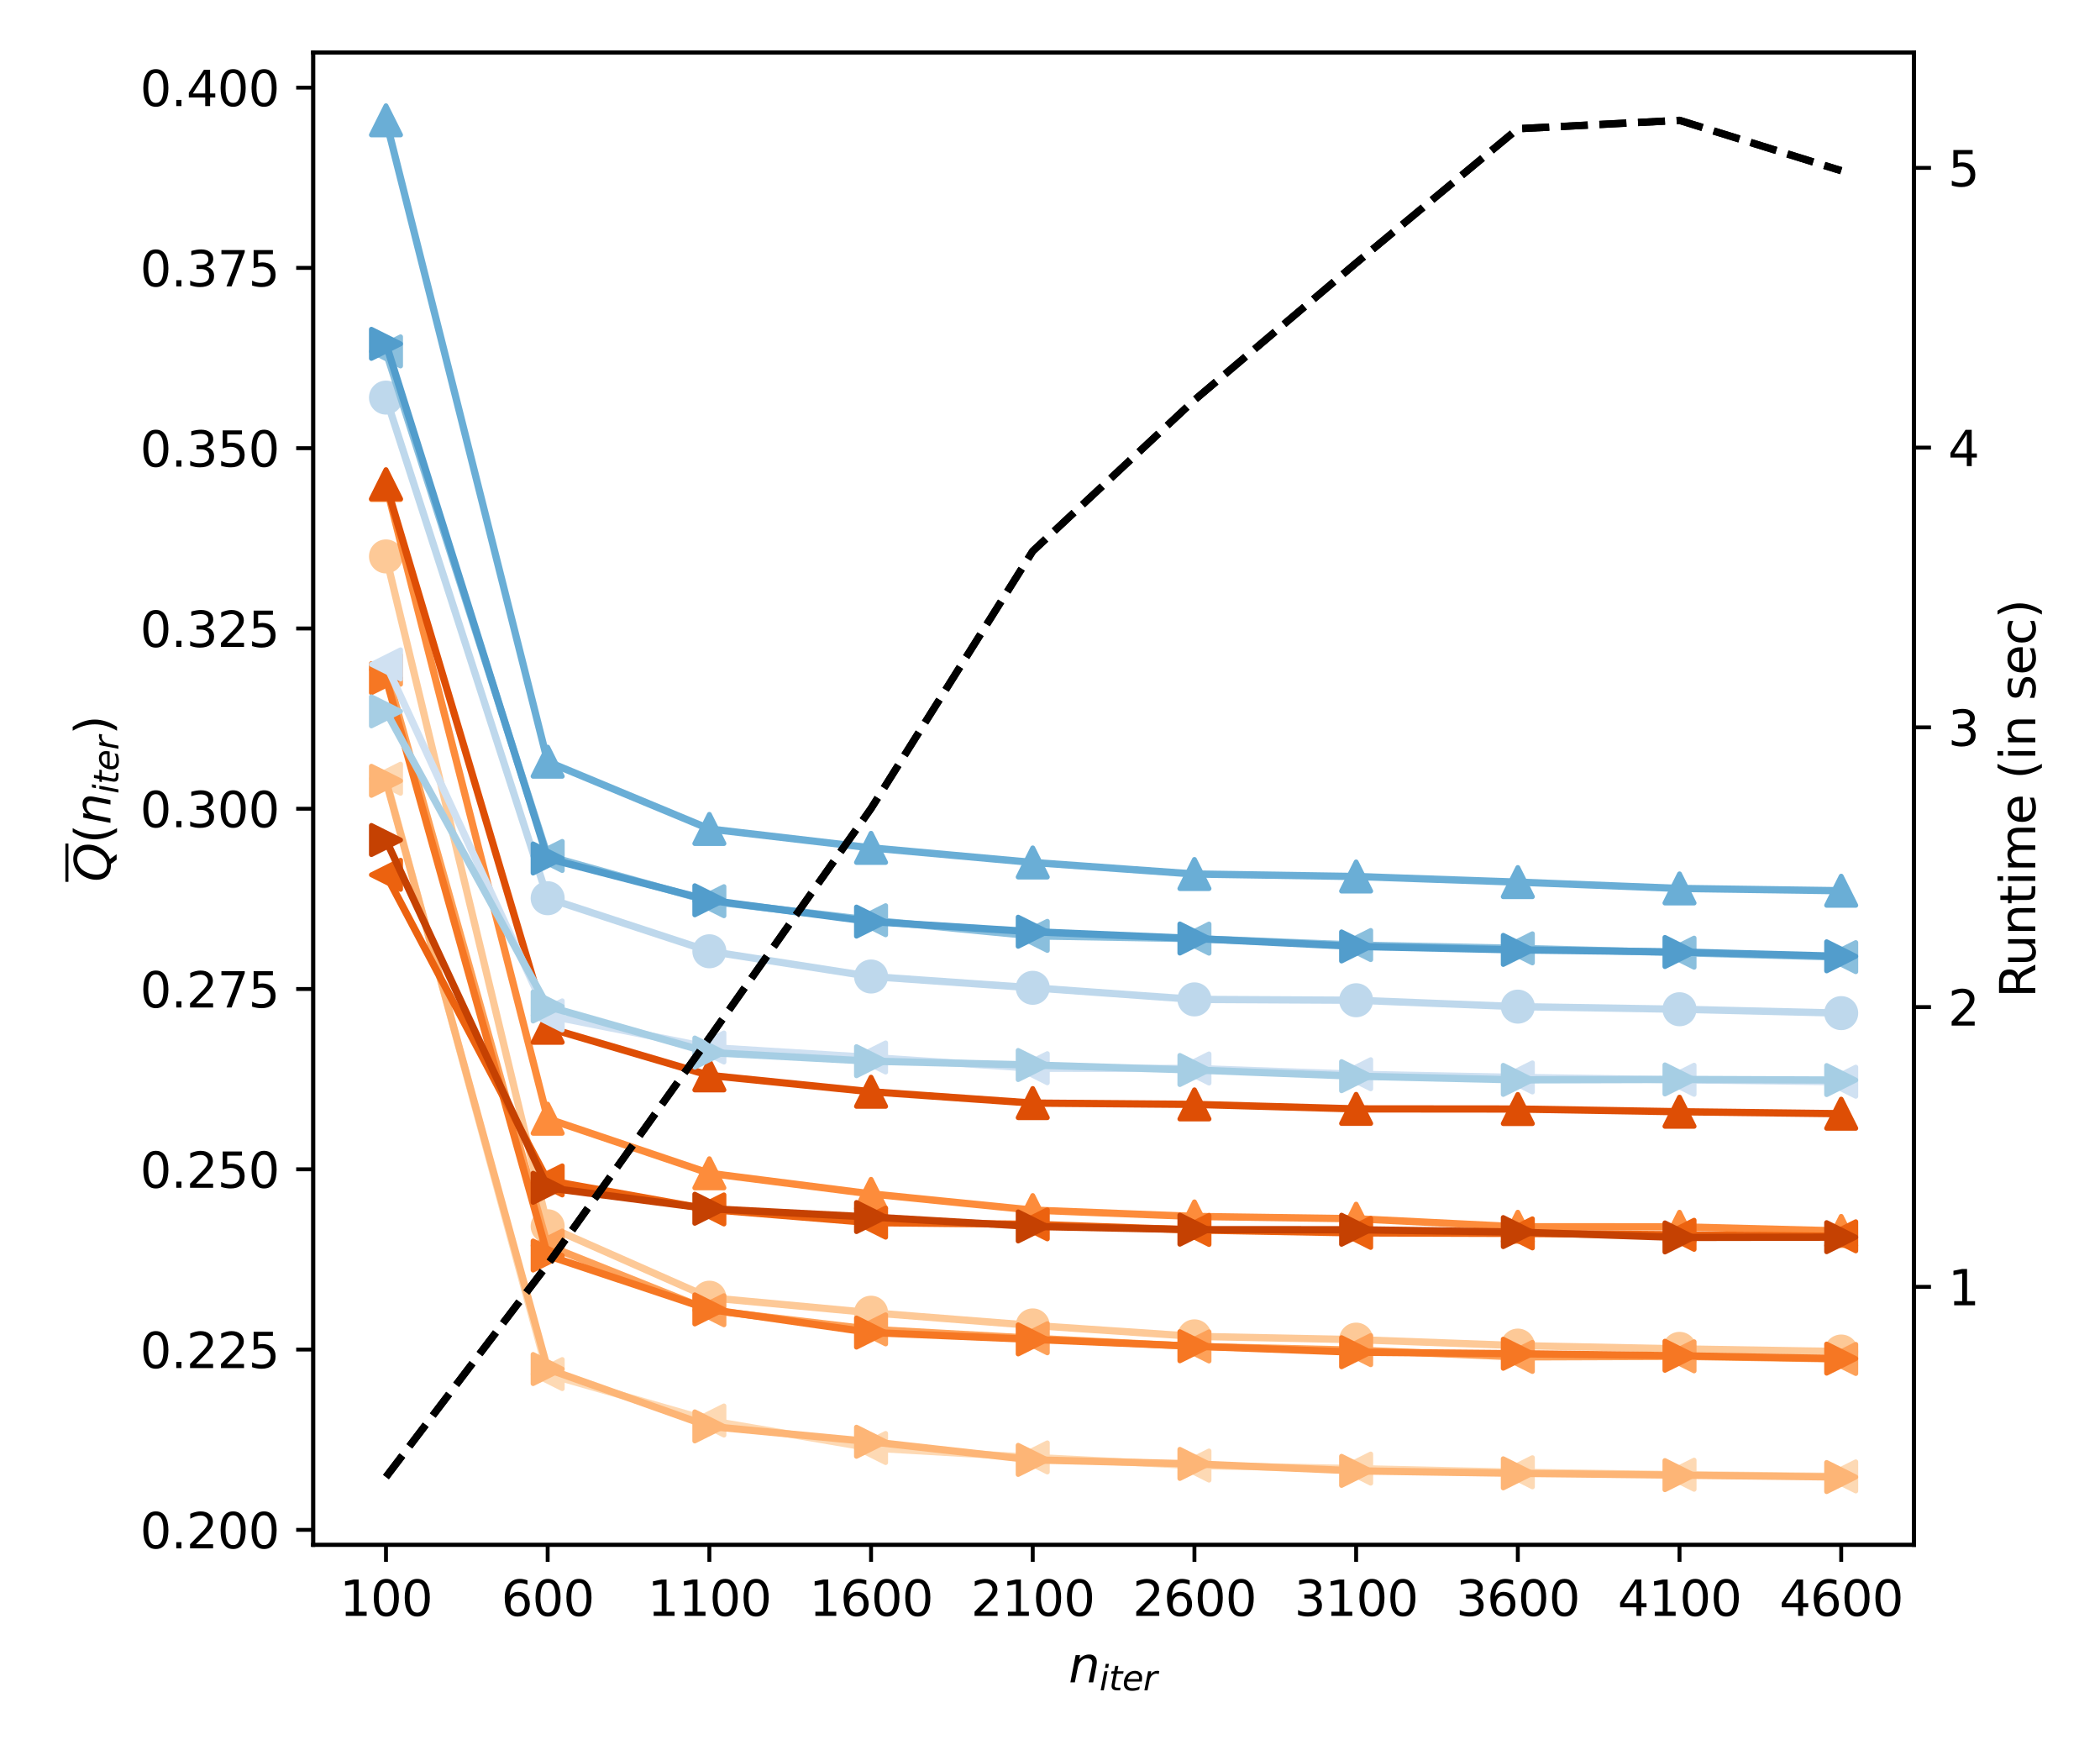 <?xml version="1.0" encoding="utf-8" standalone="no"?>
<!DOCTYPE svg PUBLIC "-//W3C//DTD SVG 1.1//EN"
  "http://www.w3.org/Graphics/SVG/1.1/DTD/svg11.dtd">
<svg xmlns:xlink="http://www.w3.org/1999/xlink" width="432pt" height="360pt" viewBox="0 0 432 360" xmlns="http://www.w3.org/2000/svg" version="1.1">
 <defs>
  <style type="text/css">*{stroke-linejoin: round; stroke-linecap: butt}</style>
 </defs>
 <g id="figure_1">
  <g id="patch_1">
   <path d="M 0 360 
L 432 360 
L 432 0 
L 0 0 
z
" style="fill: #ffffff"/>
  </g>
  <g id="axes_1">
   <g id="patch_2">
    <path d="M 64.433 317.752 
L 393.73 317.752 
L 393.73 10.8 
L 64.433 10.8 
z
" style="fill: #ffffff"/>
   </g>
   <g id="matplotlib.axis_1">
    <g id="xtick_1">
     <g id="line2d_1">
      <defs>
       <path id="m134b77a4bb" d="M 0 0 
L 0 3.5 
" style="stroke: #000000; stroke-width: 0.8"/>
      </defs>
      <g>
       <use xlink:href="#m134b77a4bb" x="79.401" y="317.752" style="stroke: #000000; stroke-width: 0.8"/>
      </g>
     </g>
     <g id="text_1">
      <!-- 100 -->
      <g transform="translate(69.857 332.35) scale(0.1 -0.1)">
       <defs>
        <path id="DejaVuSans-31" d="M 794 531 
L 1825 531 
L 1825 4091 
L 703 3866 
L 703 4441 
L 1819 4666 
L 2450 4666 
L 2450 531 
L 3481 531 
L 3481 0 
L 794 0 
L 794 531 
z
" transform="scale(0.016)"/>
        <path id="DejaVuSans-30" d="M 2034 4250 
Q 1547 4250 1301 3770 
Q 1056 3291 1056 2328 
Q 1056 1369 1301 889 
Q 1547 409 2034 409 
Q 2525 409 2770 889 
Q 3016 1369 3016 2328 
Q 3016 3291 2770 3770 
Q 2525 4250 2034 4250 
z
M 2034 4750 
Q 2819 4750 3233 4129 
Q 3647 3509 3647 2328 
Q 3647 1150 3233 529 
Q 2819 -91 2034 -91 
Q 1250 -91 836 529 
Q 422 1150 422 2328 
Q 422 3509 836 4129 
Q 1250 4750 2034 4750 
z
" transform="scale(0.016)"/>
       </defs>
       <use xlink:href="#DejaVuSans-31"/>
       <use xlink:href="#DejaVuSans-30" x="63.623"/>
       <use xlink:href="#DejaVuSans-30" x="127.246"/>
      </g>
     </g>
    </g>
    <g id="xtick_2">
     <g id="line2d_2">
      <g>
       <use xlink:href="#m134b77a4bb" x="112.663" y="317.752" style="stroke: #000000; stroke-width: 0.8"/>
      </g>
     </g>
     <g id="text_2">
      <!-- 600 -->
      <g transform="translate(103.12 332.35) scale(0.1 -0.1)">
       <defs>
        <path id="DejaVuSans-36" d="M 2113 2584 
Q 1688 2584 1439 2293 
Q 1191 2003 1191 1497 
Q 1191 994 1439 701 
Q 1688 409 2113 409 
Q 2538 409 2786 701 
Q 3034 994 3034 1497 
Q 3034 2003 2786 2293 
Q 2538 2584 2113 2584 
z
M 3366 4563 
L 3366 3988 
Q 3128 4100 2886 4159 
Q 2644 4219 2406 4219 
Q 1781 4219 1451 3797 
Q 1122 3375 1075 2522 
Q 1259 2794 1537 2939 
Q 1816 3084 2150 3084 
Q 2853 3084 3261 2657 
Q 3669 2231 3669 1497 
Q 3669 778 3244 343 
Q 2819 -91 2113 -91 
Q 1303 -91 875 529 
Q 447 1150 447 2328 
Q 447 3434 972 4092 
Q 1497 4750 2381 4750 
Q 2619 4750 2861 4703 
Q 3103 4656 3366 4563 
z
" transform="scale(0.016)"/>
       </defs>
       <use xlink:href="#DejaVuSans-36"/>
       <use xlink:href="#DejaVuSans-30" x="63.623"/>
       <use xlink:href="#DejaVuSans-30" x="127.246"/>
      </g>
     </g>
    </g>
    <g id="xtick_3">
     <g id="line2d_3">
      <g>
       <use xlink:href="#m134b77a4bb" x="145.926" y="317.752" style="stroke: #000000; stroke-width: 0.8"/>
      </g>
     </g>
     <g id="text_3">
      <!-- 1100 -->
      <g transform="translate(133.201 332.35) scale(0.1 -0.1)">
       <use xlink:href="#DejaVuSans-31"/>
       <use xlink:href="#DejaVuSans-31" x="63.623"/>
       <use xlink:href="#DejaVuSans-30" x="127.246"/>
       <use xlink:href="#DejaVuSans-30" x="190.869"/>
      </g>
     </g>
    </g>
    <g id="xtick_4">
     <g id="line2d_4">
      <g>
       <use xlink:href="#m134b77a4bb" x="179.188" y="317.752" style="stroke: #000000; stroke-width: 0.8"/>
      </g>
     </g>
     <g id="text_4">
      <!-- 1600 -->
      <g transform="translate(166.463 332.35) scale(0.1 -0.1)">
       <use xlink:href="#DejaVuSans-31"/>
       <use xlink:href="#DejaVuSans-36" x="63.623"/>
       <use xlink:href="#DejaVuSans-30" x="127.246"/>
       <use xlink:href="#DejaVuSans-30" x="190.869"/>
      </g>
     </g>
    </g>
    <g id="xtick_5">
     <g id="line2d_5">
      <g>
       <use xlink:href="#m134b77a4bb" x="212.45" y="317.752" style="stroke: #000000; stroke-width: 0.8"/>
      </g>
     </g>
     <g id="text_5">
      <!-- 2100 -->
      <g transform="translate(199.725 332.35) scale(0.1 -0.1)">
       <defs>
        <path id="DejaVuSans-32" d="M 1228 531 
L 3431 531 
L 3431 0 
L 469 0 
L 469 531 
Q 828 903 1448 1529 
Q 2069 2156 2228 2338 
Q 2531 2678 2651 2914 
Q 2772 3150 2772 3378 
Q 2772 3750 2511 3984 
Q 2250 4219 1831 4219 
Q 1534 4219 1204 4116 
Q 875 4013 500 3803 
L 500 4441 
Q 881 4594 1212 4672 
Q 1544 4750 1819 4750 
Q 2544 4750 2975 4387 
Q 3406 4025 3406 3419 
Q 3406 3131 3298 2873 
Q 3191 2616 2906 2266 
Q 2828 2175 2409 1742 
Q 1991 1309 1228 531 
z
" transform="scale(0.016)"/>
       </defs>
       <use xlink:href="#DejaVuSans-32"/>
       <use xlink:href="#DejaVuSans-31" x="63.623"/>
       <use xlink:href="#DejaVuSans-30" x="127.246"/>
       <use xlink:href="#DejaVuSans-30" x="190.869"/>
      </g>
     </g>
    </g>
    <g id="xtick_6">
     <g id="line2d_6">
      <g>
       <use xlink:href="#m134b77a4bb" x="245.713" y="317.752" style="stroke: #000000; stroke-width: 0.8"/>
      </g>
     </g>
     <g id="text_6">
      <!-- 2600 -->
      <g transform="translate(232.988 332.35) scale(0.1 -0.1)">
       <use xlink:href="#DejaVuSans-32"/>
       <use xlink:href="#DejaVuSans-36" x="63.623"/>
       <use xlink:href="#DejaVuSans-30" x="127.246"/>
       <use xlink:href="#DejaVuSans-30" x="190.869"/>
      </g>
     </g>
    </g>
    <g id="xtick_7">
     <g id="line2d_7">
      <g>
       <use xlink:href="#m134b77a4bb" x="278.975" y="317.752" style="stroke: #000000; stroke-width: 0.8"/>
      </g>
     </g>
     <g id="text_7">
      <!-- 3100 -->
      <g transform="translate(266.25 332.35) scale(0.1 -0.1)">
       <defs>
        <path id="DejaVuSans-33" d="M 2597 2516 
Q 3050 2419 3304 2112 
Q 3559 1806 3559 1356 
Q 3559 666 3084 287 
Q 2609 -91 1734 -91 
Q 1441 -91 1130 -33 
Q 819 25 488 141 
L 488 750 
Q 750 597 1062 519 
Q 1375 441 1716 441 
Q 2309 441 2620 675 
Q 2931 909 2931 1356 
Q 2931 1769 2642 2001 
Q 2353 2234 1838 2234 
L 1294 2234 
L 1294 2753 
L 1863 2753 
Q 2328 2753 2575 2939 
Q 2822 3125 2822 3475 
Q 2822 3834 2567 4026 
Q 2313 4219 1838 4219 
Q 1578 4219 1281 4162 
Q 984 4106 628 3988 
L 628 4550 
Q 988 4650 1302 4700 
Q 1616 4750 1894 4750 
Q 2613 4750 3031 4423 
Q 3450 4097 3450 3541 
Q 3450 3153 3228 2886 
Q 3006 2619 2597 2516 
z
" transform="scale(0.016)"/>
       </defs>
       <use xlink:href="#DejaVuSans-33"/>
       <use xlink:href="#DejaVuSans-31" x="63.623"/>
       <use xlink:href="#DejaVuSans-30" x="127.246"/>
       <use xlink:href="#DejaVuSans-30" x="190.869"/>
      </g>
     </g>
    </g>
    <g id="xtick_8">
     <g id="line2d_8">
      <g>
       <use xlink:href="#m134b77a4bb" x="312.237" y="317.752" style="stroke: #000000; stroke-width: 0.8"/>
      </g>
     </g>
     <g id="text_8">
      <!-- 3600 -->
      <g transform="translate(299.512 332.35) scale(0.1 -0.1)">
       <use xlink:href="#DejaVuSans-33"/>
       <use xlink:href="#DejaVuSans-36" x="63.623"/>
       <use xlink:href="#DejaVuSans-30" x="127.246"/>
       <use xlink:href="#DejaVuSans-30" x="190.869"/>
      </g>
     </g>
    </g>
    <g id="xtick_9">
     <g id="line2d_9">
      <g>
       <use xlink:href="#m134b77a4bb" x="345.5" y="317.752" style="stroke: #000000; stroke-width: 0.8"/>
      </g>
     </g>
     <g id="text_9">
      <!-- 4100 -->
      <g transform="translate(332.775 332.35) scale(0.1 -0.1)">
       <defs>
        <path id="DejaVuSans-34" d="M 2419 4116 
L 825 1625 
L 2419 1625 
L 2419 4116 
z
M 2253 4666 
L 3047 4666 
L 3047 1625 
L 3713 1625 
L 3713 1100 
L 3047 1100 
L 3047 0 
L 2419 0 
L 2419 1100 
L 313 1100 
L 313 1709 
L 2253 4666 
z
" transform="scale(0.016)"/>
       </defs>
       <use xlink:href="#DejaVuSans-34"/>
       <use xlink:href="#DejaVuSans-31" x="63.623"/>
       <use xlink:href="#DejaVuSans-30" x="127.246"/>
       <use xlink:href="#DejaVuSans-30" x="190.869"/>
      </g>
     </g>
    </g>
    <g id="xtick_10">
     <g id="line2d_10">
      <g>
       <use xlink:href="#m134b77a4bb" x="378.762" y="317.752" style="stroke: #000000; stroke-width: 0.8"/>
      </g>
     </g>
     <g id="text_10">
      <!-- 4600 -->
      <g transform="translate(366.037 332.35) scale(0.1 -0.1)">
       <use xlink:href="#DejaVuSans-34"/>
       <use xlink:href="#DejaVuSans-36" x="63.623"/>
       <use xlink:href="#DejaVuSans-30" x="127.246"/>
       <use xlink:href="#DejaVuSans-30" x="190.869"/>
      </g>
     </g>
    </g>
    <g id="text_11">
     <!-- $n_{iter}$ -->
     <g transform="translate(219.832 346.029) scale(0.1 -0.1)">
      <defs>
       <path id="DejaVuSans-Oblique-6e" d="M 3566 2113 
L 3156 0 
L 2578 0 
L 2988 2091 
Q 3016 2238 3031 2350 
Q 3047 2463 3047 2528 
Q 3047 2791 2881 2937 
Q 2716 3084 2419 3084 
Q 1956 3084 1622 2776 
Q 1288 2469 1184 1941 
L 800 0 
L 225 0 
L 903 3500 
L 1478 3500 
L 1363 2950 
Q 1603 3253 1940 3418 
Q 2278 3584 2650 3584 
Q 3113 3584 3367 3334 
Q 3622 3084 3622 2631 
Q 3622 2519 3608 2391 
Q 3594 2263 3566 2113 
z
" transform="scale(0.016)"/>
       <path id="DejaVuSans-Oblique-69" d="M 1172 4863 
L 1747 4863 
L 1606 4134 
L 1031 4134 
L 1172 4863 
z
M 909 3500 
L 1484 3500 
L 800 0 
L 225 0 
L 909 3500 
z
" transform="scale(0.016)"/>
       <path id="DejaVuSans-Oblique-74" d="M 2706 3500 
L 2619 3053 
L 1472 3053 
L 1100 1153 
Q 1081 1047 1072 975 
Q 1063 903 1063 863 
Q 1063 663 1183 572 
Q 1303 481 1569 481 
L 2150 481 
L 2053 0 
L 1503 0 
Q 991 0 739 200 
Q 488 400 488 806 
Q 488 878 497 964 
Q 506 1050 525 1153 
L 897 3053 
L 409 3053 
L 500 3500 
L 978 3500 
L 1172 4494 
L 1747 4494 
L 1556 3500 
L 2706 3500 
z
" transform="scale(0.016)"/>
       <path id="DejaVuSans-Oblique-65" d="M 3078 2063 
Q 3088 2113 3092 2166 
Q 3097 2219 3097 2272 
Q 3097 2653 2873 2875 
Q 2650 3097 2266 3097 
Q 1838 3097 1509 2826 
Q 1181 2556 1013 2059 
L 3078 2063 
z
M 3578 1613 
L 903 1613 
Q 884 1494 878 1425 
Q 872 1356 872 1306 
Q 872 872 1139 634 
Q 1406 397 1894 397 
Q 2269 397 2603 481 
Q 2938 566 3225 728 
L 3116 159 
Q 2806 34 2476 -28 
Q 2147 -91 1806 -91 
Q 1078 -91 686 257 
Q 294 606 294 1247 
Q 294 1794 489 2264 
Q 684 2734 1063 3103 
Q 1306 3334 1642 3459 
Q 1978 3584 2356 3584 
Q 2950 3584 3301 3228 
Q 3653 2872 3653 2272 
Q 3653 2128 3634 1964 
Q 3616 1800 3578 1613 
z
" transform="scale(0.016)"/>
       <path id="DejaVuSans-Oblique-72" d="M 2853 2969 
Q 2766 3016 2653 3041 
Q 2541 3066 2413 3066 
Q 1953 3066 1609 2717 
Q 1266 2369 1153 1784 
L 800 0 
L 225 0 
L 909 3500 
L 1484 3500 
L 1375 2956 
Q 1603 3259 1920 3421 
Q 2238 3584 2597 3584 
Q 2691 3584 2781 3573 
Q 2872 3563 2963 3538 
L 2853 2969 
z
" transform="scale(0.016)"/>
      </defs>
      <use xlink:href="#DejaVuSans-Oblique-6e"/>
      <use xlink:href="#DejaVuSans-Oblique-69" transform="translate(63.379 -16.406) scale(0.7)"/>
      <use xlink:href="#DejaVuSans-Oblique-74" transform="translate(82.827 -16.406) scale(0.7)"/>
      <use xlink:href="#DejaVuSans-Oblique-65" transform="translate(110.273 -16.406) scale(0.7)"/>
      <use xlink:href="#DejaVuSans-Oblique-72" transform="translate(153.34 -16.406) scale(0.7)"/>
     </g>
    </g>
   </g>
   <g id="matplotlib.axis_2">
    <g id="ytick_1">
     <g id="line2d_11">
      <defs>
       <path id="m4647ab9782" d="M 0 0 
L -3.5 0 
" style="stroke: #000000; stroke-width: 0.8"/>
      </defs>
      <g>
       <use xlink:href="#m4647ab9782" x="64.433" y="314.664" style="stroke: #000000; stroke-width: 0.8"/>
      </g>
     </g>
     <g id="text_12">
      <!-- 0.200 -->
      <g transform="translate(28.805 318.463) scale(0.1 -0.1)">
       <defs>
        <path id="DejaVuSans-2e" d="M 684 794 
L 1344 794 
L 1344 0 
L 684 0 
L 684 794 
z
" transform="scale(0.016)"/>
       </defs>
       <use xlink:href="#DejaVuSans-30"/>
       <use xlink:href="#DejaVuSans-2e" x="63.623"/>
       <use xlink:href="#DejaVuSans-32" x="95.41"/>
       <use xlink:href="#DejaVuSans-30" x="159.033"/>
       <use xlink:href="#DejaVuSans-30" x="222.656"/>
      </g>
     </g>
    </g>
    <g id="ytick_2">
     <g id="line2d_12">
      <g>
       <use xlink:href="#m4647ab9782" x="64.433" y="277.583" style="stroke: #000000; stroke-width: 0.8"/>
      </g>
     </g>
     <g id="text_13">
      <!-- 0.225 -->
      <g transform="translate(28.805 281.383) scale(0.1 -0.1)">
       <defs>
        <path id="DejaVuSans-35" d="M 691 4666 
L 3169 4666 
L 3169 4134 
L 1269 4134 
L 1269 2991 
Q 1406 3038 1543 3061 
Q 1681 3084 1819 3084 
Q 2600 3084 3056 2656 
Q 3513 2228 3513 1497 
Q 3513 744 3044 326 
Q 2575 -91 1722 -91 
Q 1428 -91 1123 -41 
Q 819 9 494 109 
L 494 744 
Q 775 591 1075 516 
Q 1375 441 1709 441 
Q 2250 441 2565 725 
Q 2881 1009 2881 1497 
Q 2881 1984 2565 2268 
Q 2250 2553 1709 2553 
Q 1456 2553 1204 2497 
Q 953 2441 691 2322 
L 691 4666 
z
" transform="scale(0.016)"/>
       </defs>
       <use xlink:href="#DejaVuSans-30"/>
       <use xlink:href="#DejaVuSans-2e" x="63.623"/>
       <use xlink:href="#DejaVuSans-32" x="95.41"/>
       <use xlink:href="#DejaVuSans-32" x="159.033"/>
       <use xlink:href="#DejaVuSans-35" x="222.656"/>
      </g>
     </g>
    </g>
    <g id="ytick_3">
     <g id="line2d_13">
      <g>
       <use xlink:href="#m4647ab9782" x="64.433" y="240.503" style="stroke: #000000; stroke-width: 0.8"/>
      </g>
     </g>
     <g id="text_14">
      <!-- 0.250 -->
      <g transform="translate(28.805 244.302) scale(0.1 -0.1)">
       <use xlink:href="#DejaVuSans-30"/>
       <use xlink:href="#DejaVuSans-2e" x="63.623"/>
       <use xlink:href="#DejaVuSans-32" x="95.41"/>
       <use xlink:href="#DejaVuSans-35" x="159.033"/>
       <use xlink:href="#DejaVuSans-30" x="222.656"/>
      </g>
     </g>
    </g>
    <g id="ytick_4">
     <g id="line2d_14">
      <g>
       <use xlink:href="#m4647ab9782" x="64.433" y="203.423" style="stroke: #000000; stroke-width: 0.8"/>
      </g>
     </g>
     <g id="text_15">
      <!-- 0.275 -->
      <g transform="translate(28.805 207.222) scale(0.1 -0.1)">
       <defs>
        <path id="DejaVuSans-37" d="M 525 4666 
L 3525 4666 
L 3525 4397 
L 1831 0 
L 1172 0 
L 2766 4134 
L 525 4134 
L 525 4666 
z
" transform="scale(0.016)"/>
       </defs>
       <use xlink:href="#DejaVuSans-30"/>
       <use xlink:href="#DejaVuSans-2e" x="63.623"/>
       <use xlink:href="#DejaVuSans-32" x="95.41"/>
       <use xlink:href="#DejaVuSans-37" x="159.033"/>
       <use xlink:href="#DejaVuSans-35" x="222.656"/>
      </g>
     </g>
    </g>
    <g id="ytick_5">
     <g id="line2d_15">
      <g>
       <use xlink:href="#m4647ab9782" x="64.433" y="166.343" style="stroke: #000000; stroke-width: 0.8"/>
      </g>
     </g>
     <g id="text_16">
      <!-- 0.300 -->
      <g transform="translate(28.805 170.142) scale(0.1 -0.1)">
       <use xlink:href="#DejaVuSans-30"/>
       <use xlink:href="#DejaVuSans-2e" x="63.623"/>
       <use xlink:href="#DejaVuSans-33" x="95.41"/>
       <use xlink:href="#DejaVuSans-30" x="159.033"/>
       <use xlink:href="#DejaVuSans-30" x="222.656"/>
      </g>
     </g>
    </g>
    <g id="ytick_6">
     <g id="line2d_16">
      <g>
       <use xlink:href="#m4647ab9782" x="64.433" y="129.263" style="stroke: #000000; stroke-width: 0.8"/>
      </g>
     </g>
     <g id="text_17">
      <!-- 0.325 -->
      <g transform="translate(28.805 133.062) scale(0.1 -0.1)">
       <use xlink:href="#DejaVuSans-30"/>
       <use xlink:href="#DejaVuSans-2e" x="63.623"/>
       <use xlink:href="#DejaVuSans-33" x="95.41"/>
       <use xlink:href="#DejaVuSans-32" x="159.033"/>
       <use xlink:href="#DejaVuSans-35" x="222.656"/>
      </g>
     </g>
    </g>
    <g id="ytick_7">
     <g id="line2d_17">
      <g>
       <use xlink:href="#m4647ab9782" x="64.433" y="92.182" style="stroke: #000000; stroke-width: 0.8"/>
      </g>
     </g>
     <g id="text_18">
      <!-- 0.350 -->
      <g transform="translate(28.805 95.982) scale(0.1 -0.1)">
       <use xlink:href="#DejaVuSans-30"/>
       <use xlink:href="#DejaVuSans-2e" x="63.623"/>
       <use xlink:href="#DejaVuSans-33" x="95.41"/>
       <use xlink:href="#DejaVuSans-35" x="159.033"/>
       <use xlink:href="#DejaVuSans-30" x="222.656"/>
      </g>
     </g>
    </g>
    <g id="ytick_8">
     <g id="line2d_18">
      <g>
       <use xlink:href="#m4647ab9782" x="64.433" y="55.102" style="stroke: #000000; stroke-width: 0.8"/>
      </g>
     </g>
     <g id="text_19">
      <!-- 0.375 -->
      <g transform="translate(28.805 58.901) scale(0.1 -0.1)">
       <use xlink:href="#DejaVuSans-30"/>
       <use xlink:href="#DejaVuSans-2e" x="63.623"/>
       <use xlink:href="#DejaVuSans-33" x="95.41"/>
       <use xlink:href="#DejaVuSans-37" x="159.033"/>
       <use xlink:href="#DejaVuSans-35" x="222.656"/>
      </g>
     </g>
    </g>
    <g id="ytick_9">
     <g id="line2d_19">
      <g>
       <use xlink:href="#m4647ab9782" x="64.433" y="18.022" style="stroke: #000000; stroke-width: 0.8"/>
      </g>
     </g>
     <g id="text_20">
      <!-- 0.400 -->
      <g transform="translate(28.805 21.821) scale(0.1 -0.1)">
       <use xlink:href="#DejaVuSans-30"/>
       <use xlink:href="#DejaVuSans-2e" x="63.623"/>
       <use xlink:href="#DejaVuSans-34" x="95.41"/>
       <use xlink:href="#DejaVuSans-30" x="159.033"/>
       <use xlink:href="#DejaVuSans-30" x="222.656"/>
      </g>
     </g>
    </g>
    <g id="text_21">
     <!-- $\overline{Q}$($n_{iter}$) -->
     <g transform="translate(22.725 181.376) rotate(-90) scale(0.1 -0.1)">
      <defs>
       <path id="DejaVuSans-Oblique-51" d="M 2309 -84 
Q 2275 -88 2237 -89 
Q 2200 -91 2125 -91 
Q 1250 -91 756 411 
Q 263 913 263 1797 
Q 263 2319 452 2844 
Q 641 3369 978 3788 
Q 1369 4269 1858 4509 
Q 2347 4750 2938 4750 
Q 3794 4750 4287 4245 
Q 4781 3741 4781 2869 
Q 4781 1928 4265 1147 
Q 3750 366 2919 44 
L 3553 -825 
L 2847 -825 
L 2309 -84 
z
M 2919 4238 
Q 2400 4238 2003 3986 
Q 1606 3734 1313 3219 
Q 1125 2891 1026 2522 
Q 928 2153 928 1778 
Q 928 1128 1239 775 
Q 1550 422 2119 422 
Q 2631 422 3032 676 
Q 3434 931 3719 1434 
Q 3909 1772 4009 2142 
Q 4109 2513 4109 2881 
Q 4109 3528 3796 3883 
Q 3484 4238 2919 4238 
z
" transform="scale(0.016)"/>
       <path id="DejaVuSans-28" d="M 1984 4856 
Q 1566 4138 1362 3434 
Q 1159 2731 1159 2009 
Q 1159 1288 1364 580 
Q 1569 -128 1984 -844 
L 1484 -844 
Q 1016 -109 783 600 
Q 550 1309 550 2009 
Q 550 2706 781 3412 
Q 1013 4119 1484 4856 
L 1984 4856 
z
" transform="scale(0.016)"/>
       <path id="DejaVuSans-29" d="M 513 4856 
L 1013 4856 
Q 1481 4119 1714 3412 
Q 1947 2706 1947 2009 
Q 1947 1309 1714 600 
Q 1481 -109 1013 -844 
L 513 -844 
Q 928 -128 1133 580 
Q 1338 1288 1338 2009 
Q 1338 2731 1133 3434 
Q 928 4138 513 4856 
z
" transform="scale(0.016)"/>
      </defs>
      <use xlink:href="#DejaVuSans-Oblique-51" transform="translate(0 0.531)"/>
      <use xlink:href="#DejaVuSans-28" transform="translate(78.711 0.031)"/>
      <use xlink:href="#DejaVuSans-Oblique-6e" transform="translate(117.725 0.031)"/>
      <use xlink:href="#DejaVuSans-Oblique-69" transform="translate(181.104 -16.375) scale(0.7)"/>
      <use xlink:href="#DejaVuSans-Oblique-74" transform="translate(200.552 -16.375) scale(0.7)"/>
      <use xlink:href="#DejaVuSans-Oblique-65" transform="translate(227.998 -16.375) scale(0.7)"/>
      <use xlink:href="#DejaVuSans-Oblique-72" transform="translate(271.064 -16.375) scale(0.7)"/>
      <use xlink:href="#DejaVuSans-29" transform="translate(302.578 0.031)"/>
      <path d="M 0 86.5 
L 0 92.75 
L 78.711 92.75 
L 78.711 86.5 
L 0 86.5 
z
"/>
     </g>
    </g>
   </g>
   <g id="line2d_20">
    <path d="M 79.401 160.169 
L 112.663 282.623 
L 145.926 292.177 
L 179.188 297.827 
L 212.45 299.763 
L 245.713 301.435 
L 278.975 302.065 
L 312.237 302.818 
L 345.5 303.322 
L 378.762 303.671 
" clip-path="url(#p1f8393f493)" style="fill: none; stroke: #fdd9b4; stroke-width: 1.5; stroke-linecap: square"/>
    <defs>
     <path id="m32f7751bef" d="M -3 -0 
L 3 3 
L 3 -3 
z
" style="stroke: #fdd9b4; stroke-linejoin: miter"/>
    </defs>
    <g clip-path="url(#p1f8393f493)">
     <use xlink:href="#m32f7751bef" x="79.401" y="160.169" style="fill: #fdd9b4; stroke: #fdd9b4; stroke-linejoin: miter"/>
     <use xlink:href="#m32f7751bef" x="112.663" y="282.623" style="fill: #fdd9b4; stroke: #fdd9b4; stroke-linejoin: miter"/>
     <use xlink:href="#m32f7751bef" x="145.926" y="292.177" style="fill: #fdd9b4; stroke: #fdd9b4; stroke-linejoin: miter"/>
     <use xlink:href="#m32f7751bef" x="179.188" y="297.827" style="fill: #fdd9b4; stroke: #fdd9b4; stroke-linejoin: miter"/>
     <use xlink:href="#m32f7751bef" x="212.45" y="299.763" style="fill: #fdd9b4; stroke: #fdd9b4; stroke-linejoin: miter"/>
     <use xlink:href="#m32f7751bef" x="245.713" y="301.435" style="fill: #fdd9b4; stroke: #fdd9b4; stroke-linejoin: miter"/>
     <use xlink:href="#m32f7751bef" x="278.975" y="302.065" style="fill: #fdd9b4; stroke: #fdd9b4; stroke-linejoin: miter"/>
     <use xlink:href="#m32f7751bef" x="312.237" y="302.818" style="fill: #fdd9b4; stroke: #fdd9b4; stroke-linejoin: miter"/>
     <use xlink:href="#m32f7751bef" x="345.5" y="303.322" style="fill: #fdd9b4; stroke: #fdd9b4; stroke-linejoin: miter"/>
     <use xlink:href="#m32f7751bef" x="378.762" y="303.671" style="fill: #fdd9b4; stroke: #fdd9b4; stroke-linejoin: miter"/>
    </g>
   </g>
   <g id="line2d_21">
    <path d="M 79.401 114.447 
L 112.663 252.216 
L 145.926 266.914 
L 179.188 270.003 
L 212.45 272.616 
L 245.713 274.864 
L 278.975 275.539 
L 312.237 276.763 
L 345.5 277.439 
L 378.762 277.986 
" clip-path="url(#p1f8393f493)" style="fill: none; stroke: #fdc997; stroke-width: 1.5; stroke-linecap: square"/>
    <defs>
     <path id="m9e23871d96" d="M 0 3 
C 0.796 3 1.559 2.684 2.121 2.121 
C 2.684 1.559 3 0.796 3 0 
C 3 -0.796 2.684 -1.559 2.121 -2.121 
C 1.559 -2.684 0.796 -3 0 -3 
C -0.796 -3 -1.559 -2.684 -2.121 -2.121 
C -2.684 -1.559 -3 -0.796 -3 0 
C -3 0.796 -2.684 1.559 -2.121 2.121 
C -1.559 2.684 -0.796 3 0 3 
z
" style="stroke: #fdc997"/>
    </defs>
    <g clip-path="url(#p1f8393f493)">
     <use xlink:href="#m9e23871d96" x="79.401" y="114.447" style="fill: #fdc997; stroke: #fdc997"/>
     <use xlink:href="#m9e23871d96" x="112.663" y="252.216" style="fill: #fdc997; stroke: #fdc997"/>
     <use xlink:href="#m9e23871d96" x="145.926" y="266.914" style="fill: #fdc997; stroke: #fdc997"/>
     <use xlink:href="#m9e23871d96" x="179.188" y="270.003" style="fill: #fdc997; stroke: #fdc997"/>
     <use xlink:href="#m9e23871d96" x="212.45" y="272.616" style="fill: #fdc997; stroke: #fdc997"/>
     <use xlink:href="#m9e23871d96" x="245.713" y="274.864" style="fill: #fdc997; stroke: #fdc997"/>
     <use xlink:href="#m9e23871d96" x="278.975" y="275.539" style="fill: #fdc997; stroke: #fdc997"/>
     <use xlink:href="#m9e23871d96" x="312.237" y="276.763" style="fill: #fdc997; stroke: #fdc997"/>
     <use xlink:href="#m9e23871d96" x="345.5" y="277.439" style="fill: #fdc997; stroke: #fdc997"/>
     <use xlink:href="#m9e23871d96" x="378.762" y="277.986" style="fill: #fdc997; stroke: #fdc997"/>
    </g>
   </g>
   <g id="line2d_22">
    <path d="M 79.401 160.6 
L 112.663 281.583 
L 145.926 293.384 
L 179.188 296.542 
L 212.45 300.27 
L 245.713 301.098 
L 278.975 302.528 
L 312.237 303.036 
L 345.5 303.409 
L 378.762 303.8 
" clip-path="url(#p1f8393f493)" style="fill: none; stroke: #fdb576; stroke-width: 1.5; stroke-linecap: square"/>
    <defs>
     <path id="m7799d28bec" d="M 3 0 
L -3 -3 
L -3 3 
z
" style="stroke: #fdb576; stroke-linejoin: miter"/>
    </defs>
    <g clip-path="url(#p1f8393f493)">
     <use xlink:href="#m7799d28bec" x="79.401" y="160.6" style="fill: #fdb576; stroke: #fdb576; stroke-linejoin: miter"/>
     <use xlink:href="#m7799d28bec" x="112.663" y="281.583" style="fill: #fdb576; stroke: #fdb576; stroke-linejoin: miter"/>
     <use xlink:href="#m7799d28bec" x="145.926" y="293.384" style="fill: #fdb576; stroke: #fdb576; stroke-linejoin: miter"/>
     <use xlink:href="#m7799d28bec" x="179.188" y="296.542" style="fill: #fdb576; stroke: #fdb576; stroke-linejoin: miter"/>
     <use xlink:href="#m7799d28bec" x="212.45" y="300.27" style="fill: #fdb576; stroke: #fdb576; stroke-linejoin: miter"/>
     <use xlink:href="#m7799d28bec" x="245.713" y="301.098" style="fill: #fdb576; stroke: #fdb576; stroke-linejoin: miter"/>
     <use xlink:href="#m7799d28bec" x="278.975" y="302.528" style="fill: #fdb576; stroke: #fdb576; stroke-linejoin: miter"/>
     <use xlink:href="#m7799d28bec" x="312.237" y="303.036" style="fill: #fdb576; stroke: #fdb576; stroke-linejoin: miter"/>
     <use xlink:href="#m7799d28bec" x="345.5" y="303.409" style="fill: #fdb576; stroke: #fdb576; stroke-linejoin: miter"/>
     <use xlink:href="#m7799d28bec" x="378.762" y="303.8" style="fill: #fdb576; stroke: #fdb576; stroke-linejoin: miter"/>
    </g>
   </g>
   <g id="line2d_23">
    <path d="M 79.401 137.74 
L 112.663 256.192 
L 145.926 269.491 
L 179.188 273.426 
L 212.45 275.258 
L 245.713 276.936 
L 278.975 277.699 
L 312.237 279.09 
L 345.5 278.969 
L 378.762 279.512 
" clip-path="url(#p1f8393f493)" style="fill: none; stroke: #fda159; stroke-width: 1.5; stroke-linecap: square"/>
    <defs>
     <path id="mf4eab4e131" d="M -3 -0 
L 3 3 
L 3 -3 
z
" style="stroke: #fda159; stroke-linejoin: miter"/>
    </defs>
    <g clip-path="url(#p1f8393f493)">
     <use xlink:href="#mf4eab4e131" x="79.401" y="137.74" style="fill: #fda159; stroke: #fda159; stroke-linejoin: miter"/>
     <use xlink:href="#mf4eab4e131" x="112.663" y="256.192" style="fill: #fda159; stroke: #fda159; stroke-linejoin: miter"/>
     <use xlink:href="#mf4eab4e131" x="145.926" y="269.491" style="fill: #fda159; stroke: #fda159; stroke-linejoin: miter"/>
     <use xlink:href="#mf4eab4e131" x="179.188" y="273.426" style="fill: #fda159; stroke: #fda159; stroke-linejoin: miter"/>
     <use xlink:href="#mf4eab4e131" x="212.45" y="275.258" style="fill: #fda159; stroke: #fda159; stroke-linejoin: miter"/>
     <use xlink:href="#mf4eab4e131" x="245.713" y="276.936" style="fill: #fda159; stroke: #fda159; stroke-linejoin: miter"/>
     <use xlink:href="#mf4eab4e131" x="278.975" y="277.699" style="fill: #fda159; stroke: #fda159; stroke-linejoin: miter"/>
     <use xlink:href="#mf4eab4e131" x="312.237" y="279.09" style="fill: #fda159; stroke: #fda159; stroke-linejoin: miter"/>
     <use xlink:href="#mf4eab4e131" x="345.5" y="278.969" style="fill: #fda159; stroke: #fda159; stroke-linejoin: miter"/>
     <use xlink:href="#mf4eab4e131" x="378.762" y="279.512" style="fill: #fda159; stroke: #fda159; stroke-linejoin: miter"/>
    </g>
   </g>
   <g id="line2d_24">
    <path d="M 79.401 99.749 
L 112.663 230.098 
L 145.926 241.327 
L 179.188 245.562 
L 212.45 248.899 
L 245.713 250.197 
L 278.975 250.673 
L 312.237 252.324 
L 345.5 252.333 
L 378.762 253.18 
" clip-path="url(#p1f8393f493)" style="fill: none; stroke: #fd8c3b; stroke-width: 1.5; stroke-linecap: square"/>
    <defs>
     <path id="me0cc539c61" d="M 0 -3 
L -3 3 
L 3 3 
z
" style="stroke: #fd8c3b; stroke-linejoin: miter"/>
    </defs>
    <g clip-path="url(#p1f8393f493)">
     <use xlink:href="#me0cc539c61" x="79.401" y="99.749" style="fill: #fd8c3b; stroke: #fd8c3b; stroke-linejoin: miter"/>
     <use xlink:href="#me0cc539c61" x="112.663" y="230.098" style="fill: #fd8c3b; stroke: #fd8c3b; stroke-linejoin: miter"/>
     <use xlink:href="#me0cc539c61" x="145.926" y="241.327" style="fill: #fd8c3b; stroke: #fd8c3b; stroke-linejoin: miter"/>
     <use xlink:href="#me0cc539c61" x="179.188" y="245.562" style="fill: #fd8c3b; stroke: #fd8c3b; stroke-linejoin: miter"/>
     <use xlink:href="#me0cc539c61" x="212.45" y="248.899" style="fill: #fd8c3b; stroke: #fd8c3b; stroke-linejoin: miter"/>
     <use xlink:href="#me0cc539c61" x="245.713" y="250.197" style="fill: #fd8c3b; stroke: #fd8c3b; stroke-linejoin: miter"/>
     <use xlink:href="#me0cc539c61" x="278.975" y="250.673" style="fill: #fd8c3b; stroke: #fd8c3b; stroke-linejoin: miter"/>
     <use xlink:href="#me0cc539c61" x="312.237" y="252.324" style="fill: #fd8c3b; stroke: #fd8c3b; stroke-linejoin: miter"/>
     <use xlink:href="#me0cc539c61" x="345.5" y="252.333" style="fill: #fd8c3b; stroke: #fd8c3b; stroke-linejoin: miter"/>
     <use xlink:href="#me0cc539c61" x="378.762" y="253.18" style="fill: #fd8c3b; stroke: #fd8c3b; stroke-linejoin: miter"/>
    </g>
   </g>
   <g id="line2d_25">
    <path d="M 79.401 139.492 
L 112.663 258.239 
L 145.926 269.32 
L 179.188 274.084 
L 212.45 275.489 
L 245.713 276.899 
L 278.975 278.125 
L 312.237 278.44 
L 345.5 278.857 
L 378.762 279.443 
" clip-path="url(#p1f8393f493)" style="fill: none; stroke: #f67723; stroke-width: 1.5; stroke-linecap: square"/>
    <defs>
     <path id="m01bb330f41" d="M 3 0 
L -3 -3 
L -3 3 
z
" style="stroke: #f67723; stroke-linejoin: miter"/>
    </defs>
    <g clip-path="url(#p1f8393f493)">
     <use xlink:href="#m01bb330f41" x="79.401" y="139.492" style="fill: #f67723; stroke: #f67723; stroke-linejoin: miter"/>
     <use xlink:href="#m01bb330f41" x="112.663" y="258.239" style="fill: #f67723; stroke: #f67723; stroke-linejoin: miter"/>
     <use xlink:href="#m01bb330f41" x="145.926" y="269.32" style="fill: #f67723; stroke: #f67723; stroke-linejoin: miter"/>
     <use xlink:href="#m01bb330f41" x="179.188" y="274.084" style="fill: #f67723; stroke: #f67723; stroke-linejoin: miter"/>
     <use xlink:href="#m01bb330f41" x="212.45" y="275.489" style="fill: #f67723; stroke: #f67723; stroke-linejoin: miter"/>
     <use xlink:href="#m01bb330f41" x="245.713" y="276.899" style="fill: #f67723; stroke: #f67723; stroke-linejoin: miter"/>
     <use xlink:href="#m01bb330f41" x="278.975" y="278.125" style="fill: #f67723; stroke: #f67723; stroke-linejoin: miter"/>
     <use xlink:href="#m01bb330f41" x="312.237" y="278.44" style="fill: #f67723; stroke: #f67723; stroke-linejoin: miter"/>
     <use xlink:href="#m01bb330f41" x="345.5" y="278.857" style="fill: #f67723; stroke: #f67723; stroke-linejoin: miter"/>
     <use xlink:href="#m01bb330f41" x="378.762" y="279.443" style="fill: #f67723; stroke: #f67723; stroke-linejoin: miter"/>
    </g>
   </g>
   <g id="line2d_26">
    <path d="M 79.401 179.934 
L 112.663 242.79 
L 145.926 248.759 
L 179.188 251.472 
L 212.45 251.822 
L 245.713 252.977 
L 278.975 253.579 
L 312.237 253.684 
L 345.5 253.976 
L 378.762 254.286 
" clip-path="url(#p1f8393f493)" style="fill: none; stroke: #ec620f; stroke-width: 1.5; stroke-linecap: square"/>
    <defs>
     <path id="m4e3d6298e5" d="M -3 -0 
L 3 3 
L 3 -3 
z
" style="stroke: #ec620f; stroke-linejoin: miter"/>
    </defs>
    <g clip-path="url(#p1f8393f493)">
     <use xlink:href="#m4e3d6298e5" x="79.401" y="179.934" style="fill: #ec620f; stroke: #ec620f; stroke-linejoin: miter"/>
     <use xlink:href="#m4e3d6298e5" x="112.663" y="242.79" style="fill: #ec620f; stroke: #ec620f; stroke-linejoin: miter"/>
     <use xlink:href="#m4e3d6298e5" x="145.926" y="248.759" style="fill: #ec620f; stroke: #ec620f; stroke-linejoin: miter"/>
     <use xlink:href="#m4e3d6298e5" x="179.188" y="251.472" style="fill: #ec620f; stroke: #ec620f; stroke-linejoin: miter"/>
     <use xlink:href="#m4e3d6298e5" x="212.45" y="251.822" style="fill: #ec620f; stroke: #ec620f; stroke-linejoin: miter"/>
     <use xlink:href="#m4e3d6298e5" x="245.713" y="252.977" style="fill: #ec620f; stroke: #ec620f; stroke-linejoin: miter"/>
     <use xlink:href="#m4e3d6298e5" x="278.975" y="253.579" style="fill: #ec620f; stroke: #ec620f; stroke-linejoin: miter"/>
     <use xlink:href="#m4e3d6298e5" x="312.237" y="253.684" style="fill: #ec620f; stroke: #ec620f; stroke-linejoin: miter"/>
     <use xlink:href="#m4e3d6298e5" x="345.5" y="253.976" style="fill: #ec620f; stroke: #ec620f; stroke-linejoin: miter"/>
     <use xlink:href="#m4e3d6298e5" x="378.762" y="254.286" style="fill: #ec620f; stroke: #ec620f; stroke-linejoin: miter"/>
    </g>
   </g>
   <g id="line2d_27">
    <path d="M 79.401 99.596 
L 112.663 211.389 
L 145.926 221.187 
L 179.188 224.553 
L 212.45 226.883 
L 245.713 227.154 
L 278.975 228.078 
L 312.237 228.106 
L 345.5 228.664 
L 378.762 229.069 
" clip-path="url(#p1f8393f493)" style="fill: none; stroke: #de4e05; stroke-width: 1.5; stroke-linecap: square"/>
    <defs>
     <path id="m375744ddd6" d="M 0 -3 
L -3 3 
L 3 3 
z
" style="stroke: #de4e05; stroke-linejoin: miter"/>
    </defs>
    <g clip-path="url(#p1f8393f493)">
     <use xlink:href="#m375744ddd6" x="79.401" y="99.596" style="fill: #de4e05; stroke: #de4e05; stroke-linejoin: miter"/>
     <use xlink:href="#m375744ddd6" x="112.663" y="211.389" style="fill: #de4e05; stroke: #de4e05; stroke-linejoin: miter"/>
     <use xlink:href="#m375744ddd6" x="145.926" y="221.187" style="fill: #de4e05; stroke: #de4e05; stroke-linejoin: miter"/>
     <use xlink:href="#m375744ddd6" x="179.188" y="224.553" style="fill: #de4e05; stroke: #de4e05; stroke-linejoin: miter"/>
     <use xlink:href="#m375744ddd6" x="212.45" y="226.883" style="fill: #de4e05; stroke: #de4e05; stroke-linejoin: miter"/>
     <use xlink:href="#m375744ddd6" x="245.713" y="227.154" style="fill: #de4e05; stroke: #de4e05; stroke-linejoin: miter"/>
     <use xlink:href="#m375744ddd6" x="278.975" y="228.078" style="fill: #de4e05; stroke: #de4e05; stroke-linejoin: miter"/>
     <use xlink:href="#m375744ddd6" x="312.237" y="228.106" style="fill: #de4e05; stroke: #de4e05; stroke-linejoin: miter"/>
     <use xlink:href="#m375744ddd6" x="345.5" y="228.664" style="fill: #de4e05; stroke: #de4e05; stroke-linejoin: miter"/>
     <use xlink:href="#m375744ddd6" x="378.762" y="229.069" style="fill: #de4e05; stroke: #de4e05; stroke-linejoin: miter"/>
    </g>
   </g>
   <g id="line2d_28">
    <path d="M 79.401 172.776 
L 112.663 244.306 
L 145.926 248.613 
L 179.188 250.324 
L 212.45 252.255 
L 245.713 252.919 
L 278.975 252.933 
L 312.237 253.419 
L 345.5 254.517 
L 378.762 254.463 
" clip-path="url(#p1f8393f493)" style="fill: none; stroke: #c54102; stroke-width: 1.5; stroke-linecap: square"/>
    <defs>
     <path id="m8a51abe6ee" d="M 3 0 
L -3 -3 
L -3 3 
z
" style="stroke: #c54102; stroke-linejoin: miter"/>
    </defs>
    <g clip-path="url(#p1f8393f493)">
     <use xlink:href="#m8a51abe6ee" x="79.401" y="172.776" style="fill: #c54102; stroke: #c54102; stroke-linejoin: miter"/>
     <use xlink:href="#m8a51abe6ee" x="112.663" y="244.306" style="fill: #c54102; stroke: #c54102; stroke-linejoin: miter"/>
     <use xlink:href="#m8a51abe6ee" x="145.926" y="248.613" style="fill: #c54102; stroke: #c54102; stroke-linejoin: miter"/>
     <use xlink:href="#m8a51abe6ee" x="179.188" y="250.324" style="fill: #c54102; stroke: #c54102; stroke-linejoin: miter"/>
     <use xlink:href="#m8a51abe6ee" x="212.45" y="252.255" style="fill: #c54102; stroke: #c54102; stroke-linejoin: miter"/>
     <use xlink:href="#m8a51abe6ee" x="245.713" y="252.919" style="fill: #c54102; stroke: #c54102; stroke-linejoin: miter"/>
     <use xlink:href="#m8a51abe6ee" x="278.975" y="252.933" style="fill: #c54102; stroke: #c54102; stroke-linejoin: miter"/>
     <use xlink:href="#m8a51abe6ee" x="312.237" y="253.419" style="fill: #c54102; stroke: #c54102; stroke-linejoin: miter"/>
     <use xlink:href="#m8a51abe6ee" x="345.5" y="254.517" style="fill: #c54102; stroke: #c54102; stroke-linejoin: miter"/>
     <use xlink:href="#m8a51abe6ee" x="378.762" y="254.463" style="fill: #c54102; stroke: #c54102; stroke-linejoin: miter"/>
    </g>
   </g>
   <g id="line2d_29">
    <path d="M 79.401 136.654 
L 112.663 208.847 
L 145.926 215.455 
L 179.188 217.505 
L 212.45 219.711 
L 245.713 219.769 
L 278.975 220.951 
L 312.237 221.606 
L 345.5 222.09 
L 378.762 222.489 
" clip-path="url(#p1f8393f493)" style="fill: none; stroke: #d0e1f2; stroke-width: 1.5; stroke-linecap: square"/>
    <defs>
     <path id="m8de066c40e" d="M -3 -0 
L 3 3 
L 3 -3 
z
" style="stroke: #d0e1f2; stroke-linejoin: miter"/>
    </defs>
    <g clip-path="url(#p1f8393f493)">
     <use xlink:href="#m8de066c40e" x="79.401" y="136.654" style="fill: #d0e1f2; stroke: #d0e1f2; stroke-linejoin: miter"/>
     <use xlink:href="#m8de066c40e" x="112.663" y="208.847" style="fill: #d0e1f2; stroke: #d0e1f2; stroke-linejoin: miter"/>
     <use xlink:href="#m8de066c40e" x="145.926" y="215.455" style="fill: #d0e1f2; stroke: #d0e1f2; stroke-linejoin: miter"/>
     <use xlink:href="#m8de066c40e" x="179.188" y="217.505" style="fill: #d0e1f2; stroke: #d0e1f2; stroke-linejoin: miter"/>
     <use xlink:href="#m8de066c40e" x="212.45" y="219.711" style="fill: #d0e1f2; stroke: #d0e1f2; stroke-linejoin: miter"/>
     <use xlink:href="#m8de066c40e" x="245.713" y="219.769" style="fill: #d0e1f2; stroke: #d0e1f2; stroke-linejoin: miter"/>
     <use xlink:href="#m8de066c40e" x="278.975" y="220.951" style="fill: #d0e1f2; stroke: #d0e1f2; stroke-linejoin: miter"/>
     <use xlink:href="#m8de066c40e" x="312.237" y="221.606" style="fill: #d0e1f2; stroke: #d0e1f2; stroke-linejoin: miter"/>
     <use xlink:href="#m8de066c40e" x="345.5" y="222.09" style="fill: #d0e1f2; stroke: #d0e1f2; stroke-linejoin: miter"/>
     <use xlink:href="#m8de066c40e" x="378.762" y="222.489" style="fill: #d0e1f2; stroke: #d0e1f2; stroke-linejoin: miter"/>
    </g>
   </g>
   <g id="line2d_30">
    <path d="M 79.401 81.779 
L 112.663 184.746 
L 145.926 195.659 
L 179.188 200.851 
L 212.45 203.173 
L 245.713 205.557 
L 278.975 205.732 
L 312.237 207.046 
L 345.5 207.583 
L 378.762 208.381 
" clip-path="url(#p1f8393f493)" style="fill: none; stroke: #bed8ec; stroke-width: 1.5; stroke-linecap: square"/>
    <defs>
     <path id="m292035e6ce" d="M 0 3 
C 0.796 3 1.559 2.684 2.121 2.121 
C 2.684 1.559 3 0.796 3 0 
C 3 -0.796 2.684 -1.559 2.121 -2.121 
C 1.559 -2.684 0.796 -3 0 -3 
C -0.796 -3 -1.559 -2.684 -2.121 -2.121 
C -2.684 -1.559 -3 -0.796 -3 0 
C -3 0.796 -2.684 1.559 -2.121 2.121 
C -1.559 2.684 -0.796 3 0 3 
z
" style="stroke: #bed8ec"/>
    </defs>
    <g clip-path="url(#p1f8393f493)">
     <use xlink:href="#m292035e6ce" x="79.401" y="81.779" style="fill: #bed8ec; stroke: #bed8ec"/>
     <use xlink:href="#m292035e6ce" x="112.663" y="184.746" style="fill: #bed8ec; stroke: #bed8ec"/>
     <use xlink:href="#m292035e6ce" x="145.926" y="195.659" style="fill: #bed8ec; stroke: #bed8ec"/>
     <use xlink:href="#m292035e6ce" x="179.188" y="200.851" style="fill: #bed8ec; stroke: #bed8ec"/>
     <use xlink:href="#m292035e6ce" x="212.45" y="203.173" style="fill: #bed8ec; stroke: #bed8ec"/>
     <use xlink:href="#m292035e6ce" x="245.713" y="205.557" style="fill: #bed8ec; stroke: #bed8ec"/>
     <use xlink:href="#m292035e6ce" x="278.975" y="205.732" style="fill: #bed8ec; stroke: #bed8ec"/>
     <use xlink:href="#m292035e6ce" x="312.237" y="207.046" style="fill: #bed8ec; stroke: #bed8ec"/>
     <use xlink:href="#m292035e6ce" x="345.5" y="207.583" style="fill: #bed8ec; stroke: #bed8ec"/>
     <use xlink:href="#m292035e6ce" x="378.762" y="208.381" style="fill: #bed8ec; stroke: #bed8ec"/>
    </g>
   </g>
   <g id="line2d_31">
    <path d="M 79.401 146.309 
L 112.663 207.014 
L 145.926 216.488 
L 179.188 218.268 
L 212.45 219.053 
L 245.713 220.078 
L 278.975 221.351 
L 312.237 222.111 
L 345.5 222.02 
L 378.762 222.15 
" clip-path="url(#p1f8393f493)" style="fill: none; stroke: #a6cee4; stroke-width: 1.5; stroke-linecap: square"/>
    <defs>
     <path id="m99a8cfe375" d="M 3 0 
L -3 -3 
L -3 3 
z
" style="stroke: #a6cee4; stroke-linejoin: miter"/>
    </defs>
    <g clip-path="url(#p1f8393f493)">
     <use xlink:href="#m99a8cfe375" x="79.401" y="146.309" style="fill: #a6cee4; stroke: #a6cee4; stroke-linejoin: miter"/>
     <use xlink:href="#m99a8cfe375" x="112.663" y="207.014" style="fill: #a6cee4; stroke: #a6cee4; stroke-linejoin: miter"/>
     <use xlink:href="#m99a8cfe375" x="145.926" y="216.488" style="fill: #a6cee4; stroke: #a6cee4; stroke-linejoin: miter"/>
     <use xlink:href="#m99a8cfe375" x="179.188" y="218.268" style="fill: #a6cee4; stroke: #a6cee4; stroke-linejoin: miter"/>
     <use xlink:href="#m99a8cfe375" x="212.45" y="219.053" style="fill: #a6cee4; stroke: #a6cee4; stroke-linejoin: miter"/>
     <use xlink:href="#m99a8cfe375" x="245.713" y="220.078" style="fill: #a6cee4; stroke: #a6cee4; stroke-linejoin: miter"/>
     <use xlink:href="#m99a8cfe375" x="278.975" y="221.351" style="fill: #a6cee4; stroke: #a6cee4; stroke-linejoin: miter"/>
     <use xlink:href="#m99a8cfe375" x="312.237" y="222.111" style="fill: #a6cee4; stroke: #a6cee4; stroke-linejoin: miter"/>
     <use xlink:href="#m99a8cfe375" x="345.5" y="222.02" style="fill: #a6cee4; stroke: #a6cee4; stroke-linejoin: miter"/>
     <use xlink:href="#m99a8cfe375" x="378.762" y="222.15" style="fill: #a6cee4; stroke: #a6cee4; stroke-linejoin: miter"/>
    </g>
   </g>
   <g id="line2d_32">
    <path d="M 79.401 72.277 
L 112.663 176.059 
L 145.926 185.359 
L 179.188 189.273 
L 212.45 192.489 
L 245.713 193.06 
L 278.975 194.38 
L 312.237 195.057 
L 345.5 195.949 
L 378.762 196.865 
" clip-path="url(#p1f8393f493)" style="fill: none; stroke: #8abfdd; stroke-width: 1.5; stroke-linecap: square"/>
    <defs>
     <path id="ma7dd376a5a" d="M -3 -0 
L 3 3 
L 3 -3 
z
" style="stroke: #8abfdd; stroke-linejoin: miter"/>
    </defs>
    <g clip-path="url(#p1f8393f493)">
     <use xlink:href="#ma7dd376a5a" x="79.401" y="72.277" style="fill: #8abfdd; stroke: #8abfdd; stroke-linejoin: miter"/>
     <use xlink:href="#ma7dd376a5a" x="112.663" y="176.059" style="fill: #8abfdd; stroke: #8abfdd; stroke-linejoin: miter"/>
     <use xlink:href="#ma7dd376a5a" x="145.926" y="185.359" style="fill: #8abfdd; stroke: #8abfdd; stroke-linejoin: miter"/>
     <use xlink:href="#ma7dd376a5a" x="179.188" y="189.273" style="fill: #8abfdd; stroke: #8abfdd; stroke-linejoin: miter"/>
     <use xlink:href="#ma7dd376a5a" x="212.45" y="192.489" style="fill: #8abfdd; stroke: #8abfdd; stroke-linejoin: miter"/>
     <use xlink:href="#ma7dd376a5a" x="245.713" y="193.06" style="fill: #8abfdd; stroke: #8abfdd; stroke-linejoin: miter"/>
     <use xlink:href="#ma7dd376a5a" x="278.975" y="194.38" style="fill: #8abfdd; stroke: #8abfdd; stroke-linejoin: miter"/>
     <use xlink:href="#ma7dd376a5a" x="312.237" y="195.057" style="fill: #8abfdd; stroke: #8abfdd; stroke-linejoin: miter"/>
     <use xlink:href="#ma7dd376a5a" x="345.5" y="195.949" style="fill: #8abfdd; stroke: #8abfdd; stroke-linejoin: miter"/>
     <use xlink:href="#ma7dd376a5a" x="378.762" y="196.865" style="fill: #8abfdd; stroke: #8abfdd; stroke-linejoin: miter"/>
    </g>
   </g>
   <g id="line2d_33">
    <path d="M 79.401 24.752 
L 112.663 156.666 
L 145.926 170.5 
L 179.188 174.39 
L 212.45 177.394 
L 245.713 179.768 
L 278.975 180.282 
L 312.237 181.435 
L 345.5 182.736 
L 378.762 183.208 
" clip-path="url(#p1f8393f493)" style="fill: none; stroke: #6aaed6; stroke-width: 1.5; stroke-linecap: square"/>
    <defs>
     <path id="me8a125060e" d="M 0 -3 
L -3 3 
L 3 3 
z
" style="stroke: #6aaed6; stroke-linejoin: miter"/>
    </defs>
    <g clip-path="url(#p1f8393f493)">
     <use xlink:href="#me8a125060e" x="79.401" y="24.752" style="fill: #6aaed6; stroke: #6aaed6; stroke-linejoin: miter"/>
     <use xlink:href="#me8a125060e" x="112.663" y="156.666" style="fill: #6aaed6; stroke: #6aaed6; stroke-linejoin: miter"/>
     <use xlink:href="#me8a125060e" x="145.926" y="170.5" style="fill: #6aaed6; stroke: #6aaed6; stroke-linejoin: miter"/>
     <use xlink:href="#me8a125060e" x="179.188" y="174.39" style="fill: #6aaed6; stroke: #6aaed6; stroke-linejoin: miter"/>
     <use xlink:href="#me8a125060e" x="212.45" y="177.394" style="fill: #6aaed6; stroke: #6aaed6; stroke-linejoin: miter"/>
     <use xlink:href="#me8a125060e" x="245.713" y="179.768" style="fill: #6aaed6; stroke: #6aaed6; stroke-linejoin: miter"/>
     <use xlink:href="#me8a125060e" x="278.975" y="180.282" style="fill: #6aaed6; stroke: #6aaed6; stroke-linejoin: miter"/>
     <use xlink:href="#me8a125060e" x="312.237" y="181.435" style="fill: #6aaed6; stroke: #6aaed6; stroke-linejoin: miter"/>
     <use xlink:href="#me8a125060e" x="345.5" y="182.736" style="fill: #6aaed6; stroke: #6aaed6; stroke-linejoin: miter"/>
     <use xlink:href="#me8a125060e" x="378.762" y="183.208" style="fill: #6aaed6; stroke: #6aaed6; stroke-linejoin: miter"/>
    </g>
   </g>
   <g id="line2d_34">
    <path d="M 79.401 70.719 
L 112.663 176.573 
L 145.926 185.172 
L 179.188 189.555 
L 212.45 191.639 
L 245.713 193.036 
L 278.975 194.664 
L 312.237 195.374 
L 345.5 195.807 
L 378.762 196.695 
" clip-path="url(#p1f8393f493)" style="fill: none; stroke: #529dcc; stroke-width: 1.5; stroke-linecap: square"/>
    <defs>
     <path id="mb0602d5807" d="M 3 0 
L -3 -3 
L -3 3 
z
" style="stroke: #529dcc; stroke-linejoin: miter"/>
    </defs>
    <g clip-path="url(#p1f8393f493)">
     <use xlink:href="#mb0602d5807" x="79.401" y="70.719" style="fill: #529dcc; stroke: #529dcc; stroke-linejoin: miter"/>
     <use xlink:href="#mb0602d5807" x="112.663" y="176.573" style="fill: #529dcc; stroke: #529dcc; stroke-linejoin: miter"/>
     <use xlink:href="#mb0602d5807" x="145.926" y="185.172" style="fill: #529dcc; stroke: #529dcc; stroke-linejoin: miter"/>
     <use xlink:href="#mb0602d5807" x="179.188" y="189.555" style="fill: #529dcc; stroke: #529dcc; stroke-linejoin: miter"/>
     <use xlink:href="#mb0602d5807" x="212.45" y="191.639" style="fill: #529dcc; stroke: #529dcc; stroke-linejoin: miter"/>
     <use xlink:href="#mb0602d5807" x="245.713" y="193.036" style="fill: #529dcc; stroke: #529dcc; stroke-linejoin: miter"/>
     <use xlink:href="#mb0602d5807" x="278.975" y="194.664" style="fill: #529dcc; stroke: #529dcc; stroke-linejoin: miter"/>
     <use xlink:href="#mb0602d5807" x="312.237" y="195.374" style="fill: #529dcc; stroke: #529dcc; stroke-linejoin: miter"/>
     <use xlink:href="#mb0602d5807" x="345.5" y="195.807" style="fill: #529dcc; stroke: #529dcc; stroke-linejoin: miter"/>
     <use xlink:href="#mb0602d5807" x="378.762" y="196.695" style="fill: #529dcc; stroke: #529dcc; stroke-linejoin: miter"/>
    </g>
   </g>
   <g id="patch_3">
    <path d="M 64.433 317.752 
L 64.433 10.8 
" style="fill: none; stroke: #000000; stroke-width: 0.8; stroke-linejoin: miter; stroke-linecap: square"/>
   </g>
   <g id="patch_4">
    <path d="M 393.73 317.752 
L 393.73 10.8 
" style="fill: none; stroke: #000000; stroke-width: 0.8; stroke-linejoin: miter; stroke-linecap: square"/>
   </g>
   <g id="patch_5">
    <path d="M 64.433 317.752 
L 393.73 317.752 
" style="fill: none; stroke: #000000; stroke-width: 0.8; stroke-linejoin: miter; stroke-linecap: square"/>
   </g>
   <g id="patch_6">
    <path d="M 64.433 10.8 
L 393.73 10.8 
" style="fill: none; stroke: #000000; stroke-width: 0.8; stroke-linejoin: miter; stroke-linecap: square"/>
   </g>
  </g>
  <g id="axes_2">
   <g id="matplotlib.axis_3">
    <g id="ytick_10">
     <g id="line2d_35">
      <defs>
       <path id="m7a2433094f" d="M 0 0 
L 3.5 0 
" style="stroke: #000000; stroke-width: 0.8"/>
      </defs>
      <g>
       <use xlink:href="#m7a2433094f" x="393.73" y="264.675" style="stroke: #000000; stroke-width: 0.8"/>
      </g>
     </g>
     <g id="text_22">
      <!-- 1 -->
      <g transform="translate(400.73 268.475) scale(0.1 -0.1)">
       <use xlink:href="#DejaVuSans-31"/>
      </g>
     </g>
    </g>
    <g id="ytick_11">
     <g id="line2d_36">
      <g>
       <use xlink:href="#m7a2433094f" x="393.73" y="207.14" style="stroke: #000000; stroke-width: 0.8"/>
      </g>
     </g>
     <g id="text_23">
      <!-- 2 -->
      <g transform="translate(400.73 210.939) scale(0.1 -0.1)">
       <use xlink:href="#DejaVuSans-32"/>
      </g>
     </g>
    </g>
    <g id="ytick_12">
     <g id="line2d_37">
      <g>
       <use xlink:href="#m7a2433094f" x="393.73" y="149.604" style="stroke: #000000; stroke-width: 0.8"/>
      </g>
     </g>
     <g id="text_24">
      <!-- 3 -->
      <g transform="translate(400.73 153.404) scale(0.1 -0.1)">
       <use xlink:href="#DejaVuSans-33"/>
      </g>
     </g>
    </g>
    <g id="ytick_13">
     <g id="line2d_38">
      <g>
       <use xlink:href="#m7a2433094f" x="393.73" y="92.069" style="stroke: #000000; stroke-width: 0.8"/>
      </g>
     </g>
     <g id="text_25">
      <!-- 4 -->
      <g transform="translate(400.73 95.868) scale(0.1 -0.1)">
       <use xlink:href="#DejaVuSans-34"/>
      </g>
     </g>
    </g>
    <g id="ytick_14">
     <g id="line2d_39">
      <g>
       <use xlink:href="#m7a2433094f" x="393.73" y="34.533" style="stroke: #000000; stroke-width: 0.8"/>
      </g>
     </g>
     <g id="text_26">
      <!-- 5 -->
      <g transform="translate(400.73 38.333) scale(0.1 -0.1)">
       <use xlink:href="#DejaVuSans-35"/>
      </g>
     </g>
    </g>
    <g id="text_27">
     <!-- Runtime (in sec) -->
     <g transform="translate(418.691 205.227) rotate(-90) scale(0.1 -0.1)">
      <defs>
       <path id="DejaVuSans-52" d="M 2841 2188 
Q 3044 2119 3236 1894 
Q 3428 1669 3622 1275 
L 4263 0 
L 3584 0 
L 2988 1197 
Q 2756 1666 2539 1819 
Q 2322 1972 1947 1972 
L 1259 1972 
L 1259 0 
L 628 0 
L 628 4666 
L 2053 4666 
Q 2853 4666 3247 4331 
Q 3641 3997 3641 3322 
Q 3641 2881 3436 2590 
Q 3231 2300 2841 2188 
z
M 1259 4147 
L 1259 2491 
L 2053 2491 
Q 2509 2491 2742 2702 
Q 2975 2913 2975 3322 
Q 2975 3731 2742 3939 
Q 2509 4147 2053 4147 
L 1259 4147 
z
" transform="scale(0.016)"/>
       <path id="DejaVuSans-75" d="M 544 1381 
L 544 3500 
L 1119 3500 
L 1119 1403 
Q 1119 906 1312 657 
Q 1506 409 1894 409 
Q 2359 409 2629 706 
Q 2900 1003 2900 1516 
L 2900 3500 
L 3475 3500 
L 3475 0 
L 2900 0 
L 2900 538 
Q 2691 219 2414 64 
Q 2138 -91 1772 -91 
Q 1169 -91 856 284 
Q 544 659 544 1381 
z
M 1991 3584 
L 1991 3584 
z
" transform="scale(0.016)"/>
       <path id="DejaVuSans-6e" d="M 3513 2113 
L 3513 0 
L 2938 0 
L 2938 2094 
Q 2938 2591 2744 2837 
Q 2550 3084 2163 3084 
Q 1697 3084 1428 2787 
Q 1159 2491 1159 1978 
L 1159 0 
L 581 0 
L 581 3500 
L 1159 3500 
L 1159 2956 
Q 1366 3272 1645 3428 
Q 1925 3584 2291 3584 
Q 2894 3584 3203 3211 
Q 3513 2838 3513 2113 
z
" transform="scale(0.016)"/>
       <path id="DejaVuSans-74" d="M 1172 4494 
L 1172 3500 
L 2356 3500 
L 2356 3053 
L 1172 3053 
L 1172 1153 
Q 1172 725 1289 603 
Q 1406 481 1766 481 
L 2356 481 
L 2356 0 
L 1766 0 
Q 1100 0 847 248 
Q 594 497 594 1153 
L 594 3053 
L 172 3053 
L 172 3500 
L 594 3500 
L 594 4494 
L 1172 4494 
z
" transform="scale(0.016)"/>
       <path id="DejaVuSans-69" d="M 603 3500 
L 1178 3500 
L 1178 0 
L 603 0 
L 603 3500 
z
M 603 4863 
L 1178 4863 
L 1178 4134 
L 603 4134 
L 603 4863 
z
" transform="scale(0.016)"/>
       <path id="DejaVuSans-6d" d="M 3328 2828 
Q 3544 3216 3844 3400 
Q 4144 3584 4550 3584 
Q 5097 3584 5394 3201 
Q 5691 2819 5691 2113 
L 5691 0 
L 5113 0 
L 5113 2094 
Q 5113 2597 4934 2840 
Q 4756 3084 4391 3084 
Q 3944 3084 3684 2787 
Q 3425 2491 3425 1978 
L 3425 0 
L 2847 0 
L 2847 2094 
Q 2847 2600 2669 2842 
Q 2491 3084 2119 3084 
Q 1678 3084 1418 2786 
Q 1159 2488 1159 1978 
L 1159 0 
L 581 0 
L 581 3500 
L 1159 3500 
L 1159 2956 
Q 1356 3278 1631 3431 
Q 1906 3584 2284 3584 
Q 2666 3584 2933 3390 
Q 3200 3197 3328 2828 
z
" transform="scale(0.016)"/>
       <path id="DejaVuSans-65" d="M 3597 1894 
L 3597 1613 
L 953 1613 
Q 991 1019 1311 708 
Q 1631 397 2203 397 
Q 2534 397 2845 478 
Q 3156 559 3463 722 
L 3463 178 
Q 3153 47 2828 -22 
Q 2503 -91 2169 -91 
Q 1331 -91 842 396 
Q 353 884 353 1716 
Q 353 2575 817 3079 
Q 1281 3584 2069 3584 
Q 2775 3584 3186 3129 
Q 3597 2675 3597 1894 
z
M 3022 2063 
Q 3016 2534 2758 2815 
Q 2500 3097 2075 3097 
Q 1594 3097 1305 2825 
Q 1016 2553 972 2059 
L 3022 2063 
z
" transform="scale(0.016)"/>
       <path id="DejaVuSans-20" transform="scale(0.016)"/>
       <path id="DejaVuSans-73" d="M 2834 3397 
L 2834 2853 
Q 2591 2978 2328 3040 
Q 2066 3103 1784 3103 
Q 1356 3103 1142 2972 
Q 928 2841 928 2578 
Q 928 2378 1081 2264 
Q 1234 2150 1697 2047 
L 1894 2003 
Q 2506 1872 2764 1633 
Q 3022 1394 3022 966 
Q 3022 478 2636 193 
Q 2250 -91 1575 -91 
Q 1294 -91 989 -36 
Q 684 19 347 128 
L 347 722 
Q 666 556 975 473 
Q 1284 391 1588 391 
Q 1994 391 2212 530 
Q 2431 669 2431 922 
Q 2431 1156 2273 1281 
Q 2116 1406 1581 1522 
L 1381 1569 
Q 847 1681 609 1914 
Q 372 2147 372 2553 
Q 372 3047 722 3315 
Q 1072 3584 1716 3584 
Q 2034 3584 2315 3537 
Q 2597 3491 2834 3397 
z
" transform="scale(0.016)"/>
       <path id="DejaVuSans-63" d="M 3122 3366 
L 3122 2828 
Q 2878 2963 2633 3030 
Q 2388 3097 2138 3097 
Q 1578 3097 1268 2742 
Q 959 2388 959 1747 
Q 959 1106 1268 751 
Q 1578 397 2138 397 
Q 2388 397 2633 464 
Q 2878 531 3122 666 
L 3122 134 
Q 2881 22 2623 -34 
Q 2366 -91 2075 -91 
Q 1284 -91 818 406 
Q 353 903 353 1747 
Q 353 2603 823 3093 
Q 1294 3584 2113 3584 
Q 2378 3584 2631 3529 
Q 2884 3475 3122 3366 
z
" transform="scale(0.016)"/>
      </defs>
      <use xlink:href="#DejaVuSans-52"/>
      <use xlink:href="#DejaVuSans-75" x="64.982"/>
      <use xlink:href="#DejaVuSans-6e" x="128.361"/>
      <use xlink:href="#DejaVuSans-74" x="191.74"/>
      <use xlink:href="#DejaVuSans-69" x="230.949"/>
      <use xlink:href="#DejaVuSans-6d" x="258.732"/>
      <use xlink:href="#DejaVuSans-65" x="356.145"/>
      <use xlink:href="#DejaVuSans-20" x="417.668"/>
      <use xlink:href="#DejaVuSans-28" x="449.455"/>
      <use xlink:href="#DejaVuSans-69" x="488.469"/>
      <use xlink:href="#DejaVuSans-6e" x="516.252"/>
      <use xlink:href="#DejaVuSans-20" x="579.631"/>
      <use xlink:href="#DejaVuSans-73" x="611.418"/>
      <use xlink:href="#DejaVuSans-65" x="663.518"/>
      <use xlink:href="#DejaVuSans-63" x="725.041"/>
      <use xlink:href="#DejaVuSans-29" x="780.021"/>
     </g>
    </g>
   </g>
   <g id="line2d_40">
    <path d="M 79.401 303.8 
L 112.663 260.073 
L 145.926 213.469 
L 179.188 166.29 
L 212.45 113.357 
L 245.713 82.288 
L 278.975 54.095 
L 312.237 26.478 
L 345.5 24.752 
L 378.762 35.109 
" clip-path="url(#p1f8393f493)" style="fill: none; stroke-dasharray: 5.55,2.4; stroke-dashoffset: 0; stroke: #000000; stroke-width: 1.5"/>
   </g>
   <g id="line2d_41">
    <path d="M 79.401 303.8 
L 112.663 260.073 
L 145.926 213.469 
L 179.188 166.29 
L 212.45 113.357 
L 245.713 82.288 
L 278.975 54.095 
L 312.237 26.478 
L 345.5 24.752 
L 378.762 35.109 
" clip-path="url(#p1f8393f493)" style="fill: none; stroke-dasharray: 5.55,2.4; stroke-dashoffset: 0; stroke: #000000; stroke-width: 1.5"/>
   </g>
   <g id="patch_7">
    <path d="M 64.433 317.752 
L 64.433 10.8 
" style="fill: none; stroke: #000000; stroke-width: 0.8; stroke-linejoin: miter; stroke-linecap: square"/>
   </g>
   <g id="patch_8">
    <path d="M 393.73 317.752 
L 393.73 10.8 
" style="fill: none; stroke: #000000; stroke-width: 0.8; stroke-linejoin: miter; stroke-linecap: square"/>
   </g>
   <g id="patch_9">
    <path d="M 64.433 317.752 
L 393.73 317.752 
" style="fill: none; stroke: #000000; stroke-width: 0.8; stroke-linejoin: miter; stroke-linecap: square"/>
   </g>
   <g id="patch_10">
    <path d="M 64.433 10.8 
L 393.73 10.8 
" style="fill: none; stroke: #000000; stroke-width: 0.8; stroke-linejoin: miter; stroke-linecap: square"/>
   </g>
  </g>
 </g>
 <defs>
  <clipPath id="p1f8393f493">
   <rect x="64.433" y="10.8" width="329.297" height="306.952"/>
  </clipPath>
 </defs>
</svg>
